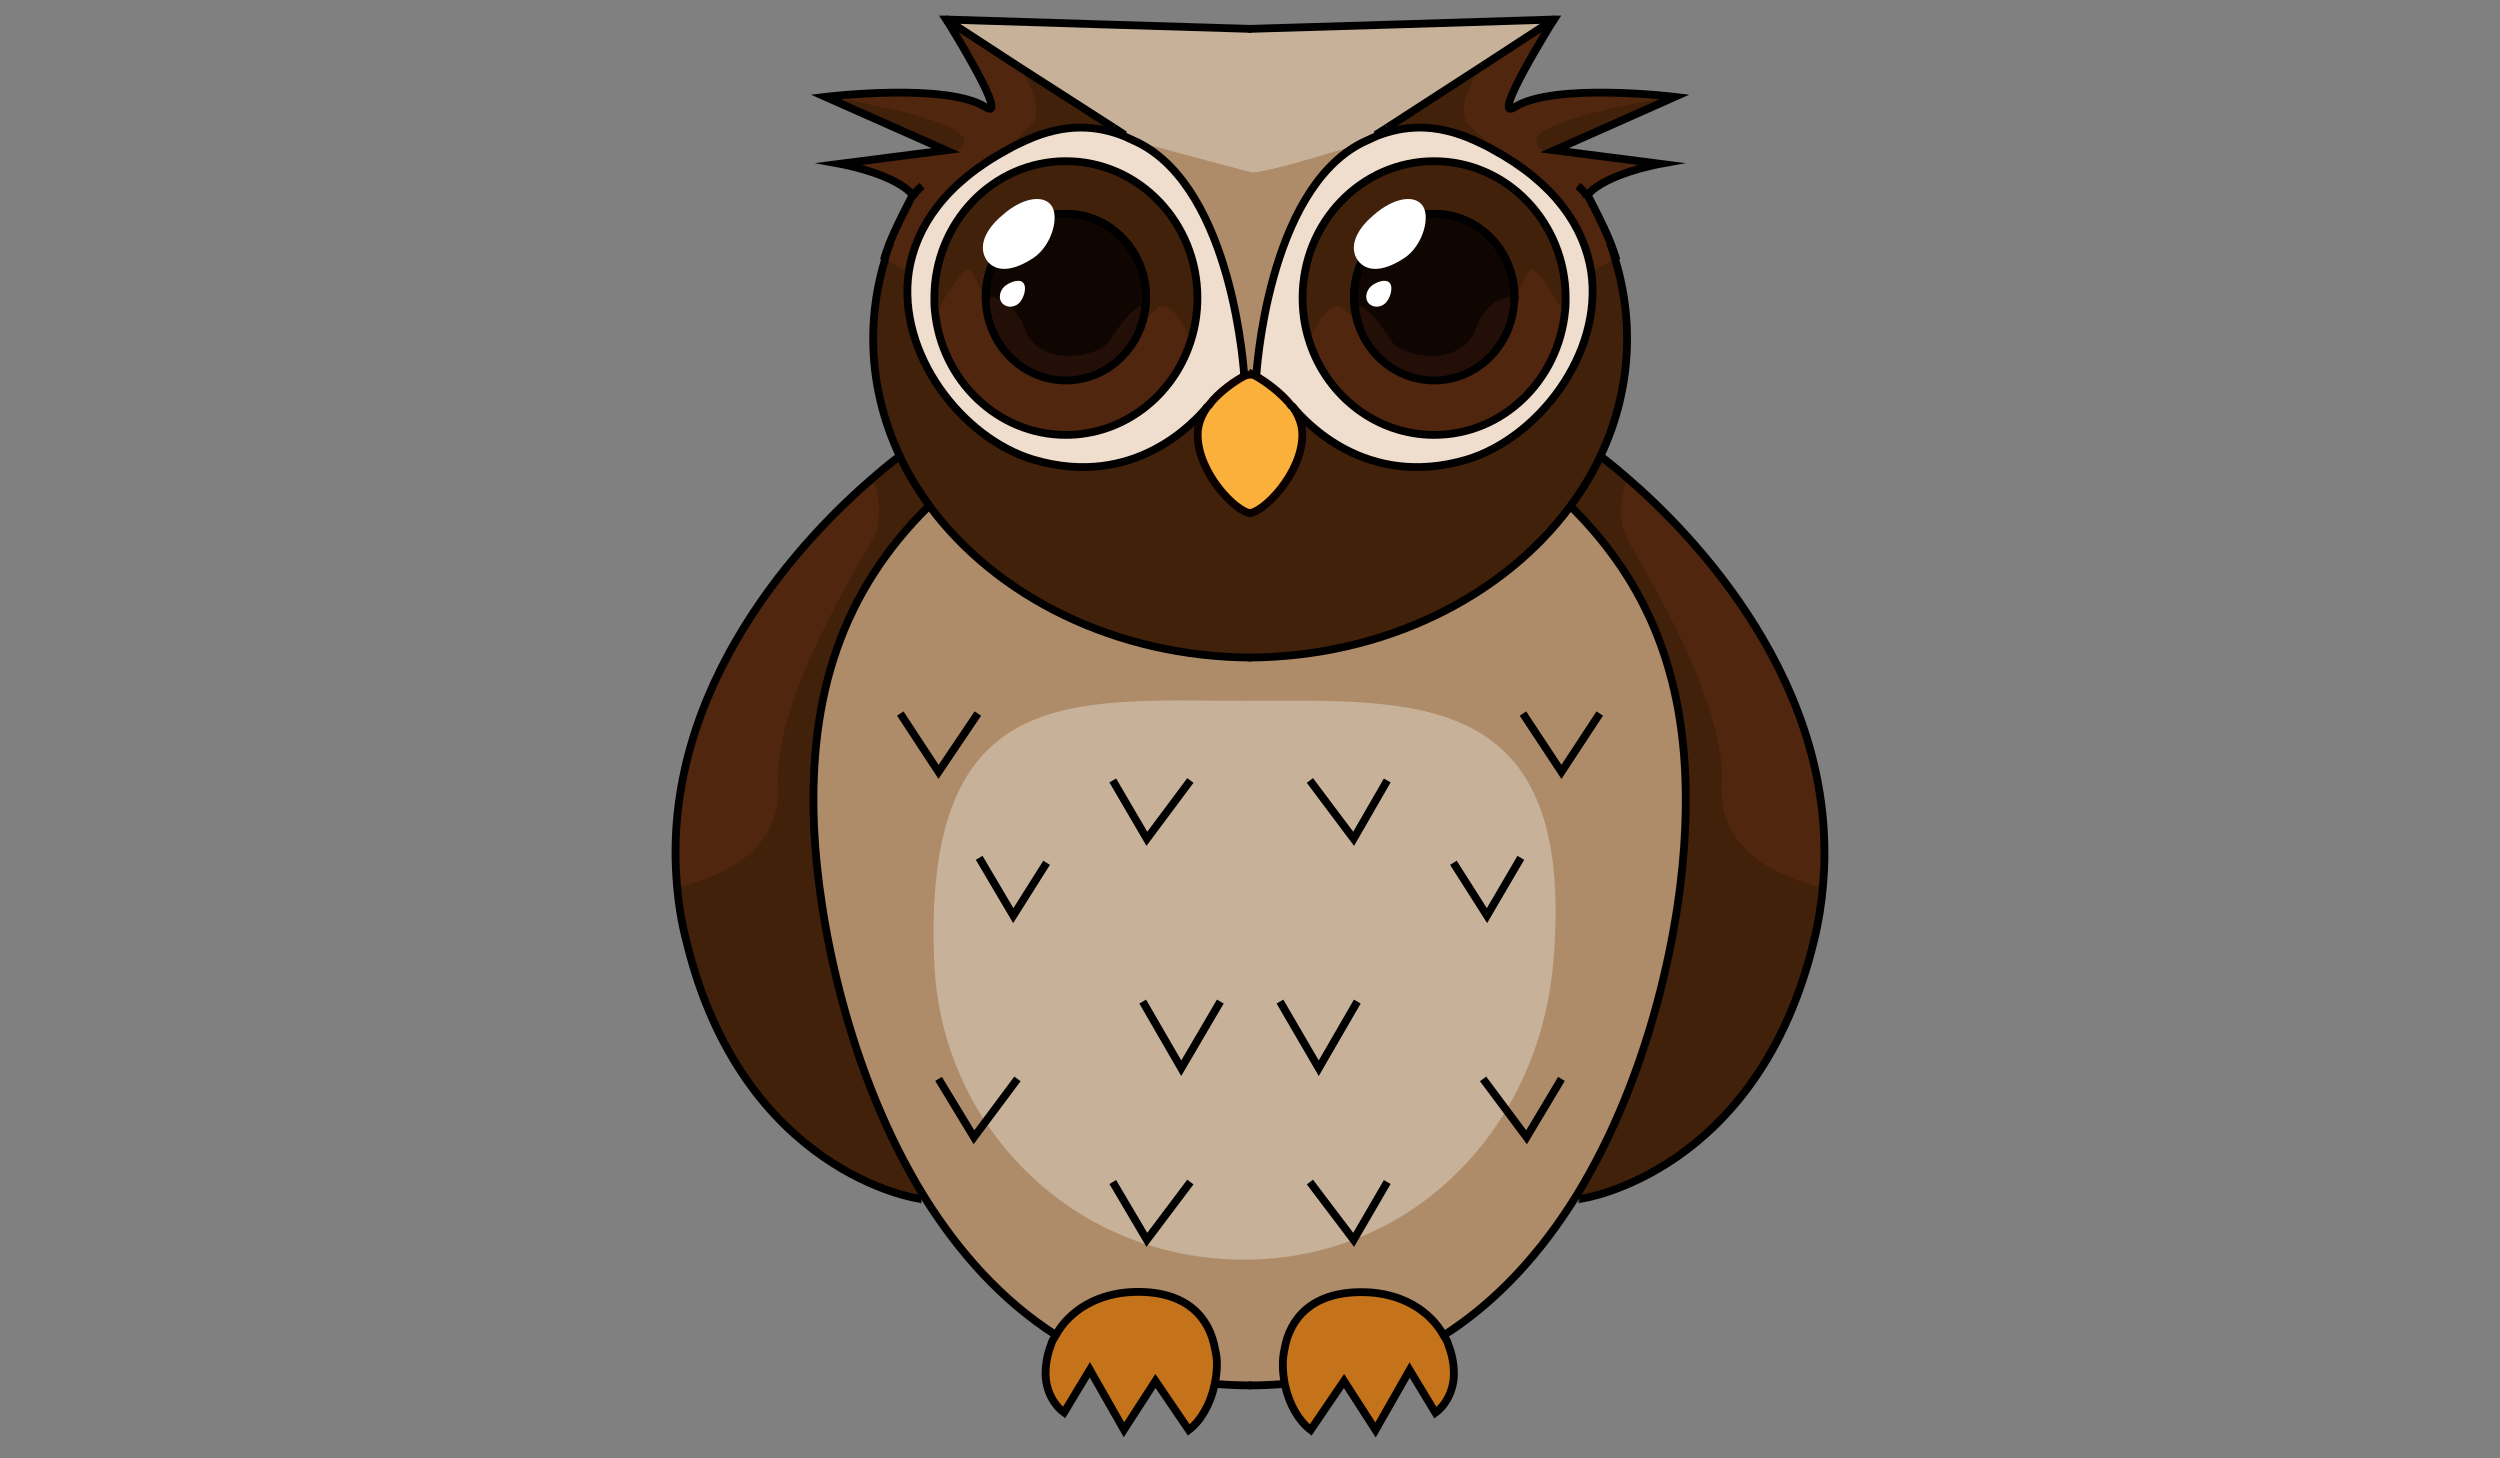<?xml version="1.0" encoding="utf-8"?>
<!-- Generator: Adobe Illustrator 18.1.1, SVG Export Plug-In . SVG Version: 6.00 Build 0)  -->
<!DOCTYPE svg PUBLIC "-//W3C//DTD SVG 1.1//EN" "http://www.w3.org/Graphics/SVG/1.1/DTD/svg11.dtd">
<svg version="1.1" id="Vrstva_1" xmlns="http://www.w3.org/2000/svg" xmlns:xlink="http://www.w3.org/1999/xlink" x="0px" y="0px"
	 viewBox="0 0 960 560" enable-background="new 0 0 960 560" xml:space="preserve">
<rect x="0" y="0" width="960" height="560" fill="#808080" stroke="none"/>
<g id="Vrstva_1_1_" display="none">
	<path display="inline" fill="none" stroke="#000000" stroke-miterlimit="10" d="M798.6,160.5"/>
	<rect x="413.9" y="-127.5" display="inline" fill="none" stroke="#0A0000" stroke-miterlimit="10" width="772.4" height="974.5"/>
</g>
<g id="base">
	<path fill="#AF8C69" d="M480.6,252.5c52.2-0.2,98-23.5,123.6-58.1l0.2,0.2c33.3,32.8,46.4,72.1,44,123.4
		c-1.7,36.8-13.1,95.1-42.1,141.9c-13.1,21-29.7,39.8-50.5,53l0,0c-5.5-10.3-17-16.7-30.5-17c-20.2-0.5-28.9,10.1-30.9,22.1l0,0
		c-0.8,4.6-0.6,9.3,0.3,13.9c-4.6,0.5-9.3,0.6-14,0.6s-9.5-0.2-14-0.6c0.9-4.6,1.1-9.3,0.3-13.9l0,0c-2.1-12-10.9-22.6-30.9-22.1
		c-13.3,0.2-24.9,6.8-30.5,17l0,0c-20.8-13.3-37.4-32-50.5-53C326,413,314.3,354.8,312.6,318c-2.2-51.1,10.9-90.7,44-123.4l0.2-0.2
		C382.5,229.2,428.2,252.4,480.6,252.5z"/>
</g>
<g id="mirror">
	<g>
		<g>
			<g id="XMLID_13_">
				<g id="fill_x5F_bottom_12_">
					<path fill="#C4731A" d="M436,495.7c27.8-0.6,34.1,19.7,30.6,36c-1.6,7.6-5.4,14-9.9,17.4l-12.8-18.8L431.7,549l-12.9-23
						l-9.9,16.4c-4.1-3-7.1-8.7-7.1-15c0-5.4,1.3-10.3,3.6-14.4C411.2,502.5,422.6,495.8,436,495.7z"/>
					<path fill="#AF8C69" d="M480.6,495.7v36.6c-4.7,0-9.5-0.2-14-0.6c3.5-16.3-3-36.6-30.6-36c-13.3,0.2-24.8,6.8-30.5,17l0,0
						c-20.8-13.3-37.4-32-50.5-53c-29-46.9-40.7-105.1-42.4-141.9c-2.2-51.1,10.9-90.7,44-123.4l0.2-0.2
						c25.7,34.7,71.5,57.9,123.6,58.1v36.4c0,0-68,5.5-80.3-15.1c-16.6-27.5-40.6-35-62.6-23c-27.6,14.7,1.1,177.8,22.2,193
						c27.6,19.7,42.9-0.8,62.3,21.1C440.1,485.3,457.1,485,480.6,495.7z"/>
					<path fill="#42210B" d="M397,176.5c38.8,11.5,62.3-14.7,66.9-20.4c-2.2,3.2-3.8,6.8-3.9,10.9c-0.2,14.8,15,30.3,20.7,30.3v55.2
						c-52.2-0.2-98-23.5-123.6-58.1c-4.4-6.2-8.4-12.5-11.4-19.1c-6.6-14-10.3-29.2-10.3-45.3c0-10.4,1.6-20.7,4.6-30.5
						c0.6-2.2,1.3-4.4,2.2-6.5c3-7.3,7.4-15.5,8.5-17.8c0,0,0-0.2,0.2-0.2c0.2-0.2,0.2-0.5,0.2-0.5c-6.8-8.4-27.9-12-27.9-12
						l40.6-5.2l-46.5-20.4c0,0,46.2-5.5,61.4,3.9c9.9,6.3-14.5-32.7-15-33.6L432,51.7l-0.2,0.5c-10.3-3.9-22.4-5.4-37.9,1.7
						c-2.2,0.9-4.6,2.2-6.6,3.3C317.9,94.3,355,164,397,176.5z"/>
					<path fill="#C7B299" d="M480.6,11.1V143c0,0-1.1,0.6-2.8,1.4c0,0-3.9-71.5-40.9-89.9c-1.7-0.8-3.5-1.6-5.2-2.4l0.2-0.5
						L363.4,7.5l0,0l60.7,1.7L480.6,11.1z"/>
					<path fill="#EFDECE" d="M397,176.5c-42.1-12.5-79.2-82.4-9.6-119.1c2.1-1.3,4.4-2.2,6.6-3.3c15.5-7.1,27.8-5.7,37.9-1.7
						c1.7,0.8,3.6,1.6,5.2,2.4c36.9,18.3,40.9,89.9,40.9,89.9c-3.5,1.7-9.2,5.5-13.1,10.7c0,0-0.2,0.5-0.8,0.9
						C459.3,161.8,436,188.2,397,176.5z M457.1,131.7C457.1,131.7,457.1,131.3,457.1,131.7c1.9-5.5,2.8-11.2,2.8-17.2
						c0-29-22.6-52.5-50.5-52.5S359,85.4,359,114.5s22.6,52.5,50.5,52.5C431.6,167,450.3,152.2,457.1,131.7z"/>
					<path fill="#42210B" d="M409.3,82.3c-17,0-30.8,14.4-30.8,32c0,17.8,13.9,32,30.8,32c17,0,30.8-14.4,30.8-32
						C440.2,96.6,426.4,82.3,409.3,82.3z M358.8,114.1c0-29,22.6-52.5,50.5-52.5s50.5,23.5,50.5,52.5c0,6.2-0.9,11.8-2.8,17.2
						c0,0,0,0,0,0.2c-6.8,20.5-25.7,35.3-47.7,35.3C381.4,167,358.8,143.2,358.8,114.1z"/>
					<path fill="#0F0602" d="M378.5,114.1c0-17.8,13.9-32,30.8-32c17,0,30.8,14.4,30.8,32c0,17.8-13.9,32-30.8,32
						C392.4,146.5,378.5,132,378.5,114.1z"/>
					<path fill="#42210B" d="M263.7,361.6c-26.4-109,82.1-186.4,82.1-186.4c3.2,6.8,7.1,13.1,11.4,19.1l-0.2,0.2
						c-33.3,32.8-46.4,72.3-44.2,123.4c1.7,36.8,13.1,95.1,42.4,141.9l-1.1,0.8l0,0C352.3,460.7,285.3,450.2,263.7,361.6z"/>
					<path fill="#FBB03B" d="M480.6,143v54.3c-5.7,0-20.8-15.5-20.7-30.3c0-4.1,1.7-7.7,3.9-10.9c0.6-0.6,0.8-0.9,0.8-0.9
						c3.9-5.2,9.9-8.8,13.1-10.7C479.7,143.5,480.6,143,480.6,143z"/>
					<path fill="#51260E" d="M350.1,76.1c0.2-0.2,0.2-0.5,0.3-0.6c-1.1,2.2-5.5,10.3-8.5,17.8C344.3,87.3,347,81.6,350.1,76.1z"/>
					<g id="fill_x5F_bottom_15_">
						<path fill="#C4731A" d="M524,495.7c-27.8-0.6-34.1,19.7-30.6,36c1.6,7.6,5.4,14,9.9,17.4l12.8-18.8l12.1,18.8l12.9-23
							l9.9,16.4c4.1-3,7.1-8.7,7.1-15c0-5.4-1.3-10.3-3.6-14.4C548.8,502.5,537.4,495.8,524,495.7z"/>
						<path fill="#AF8C69" d="M479.4,495.7v36.6c4.7,0,9.5-0.2,14-0.6c-3.5-16.3,3-36.6,30.6-36c13.3,0.2,24.8,6.8,30.5,17l0,0
							c20.8-13.3,37.4-32,50.5-53c29-46.9,40.7-105.1,42.4-141.9c2.2-51.1-10.9-90.7-44-123.4l-0.2-0.2
							c-25.7,34.7-71.5,57.9-123.6,58.1v36.4c0,0,68,5.5,80.3-15.1c16.6-27.5,40.6-35,62.6-23c27.6,14.7-1.1,177.8-22.2,193
							c-27.3,19.7-42.9-0.8-62.3,21.1C520.1,485.3,502.9,485,479.4,495.7z"/>
						<path fill="#42210B" d="M563,176.5c-38.8,11.5-62.3-14.7-66.9-20.4c2.2,3.2,3.8,6.8,3.9,10.9c0.2,14.8-15,30.3-20.7,30.3v55.2
							c52.2-0.2,98-23.5,123.6-58.1c4.6-6.2,8.4-12.5,11.5-19.1c6.6-14,10.3-29.2,10.3-45.3c0-10.4-1.6-20.7-4.6-30.5
							c-0.6-2.2-1.3-4.4-2.2-6.5c-2.8-7.3-7.4-15.5-8.5-17.8c0,0,0-0.2-0.2-0.2c-0.2-0.2-0.2-0.5-0.2-0.5c6.8-8.4,27.9-12,27.9-12
							l-40.6-5.2L642.7,37c0,0-46.2-5.5-61.4,3.9c-9.9,6.3,14.5-32.7,15-33.6l-68.5,44.2L528,52c10.3-3.9,22.4-5.4,37.9,1.7
							c2.2,0.9,4.6,2.2,6.6,3.3C642.2,94.3,605.3,164,563,176.5z"/>
						<path fill="#C7B299" d="M475.4,11.1l3.9,131.9c0,0,1.1,0.6,2.8,1.4c0,0,3.9-71.5,40.9-89.9c1.7-0.8,3.5-1.6,5.2-2.4l-0.2-0.5
							l68.5-44.2l0,0l-61.1,1.7L475.4,11.1z"/>
						<path fill="#EFDECE" d="M563,176.5c42.1-12.5,79.2-82.4,9.6-119.1c-2.1-1.3-4.4-2.2-6.6-3.3c-15.5-7.1-27.8-5.7-37.9-1.7
							c-1.7,0.8-3.6,1.6-5.2,2.4c-36.9,18.3-40.9,89.9-40.9,89.9c3.5,1.7,9.2,5.5,13.1,10.7c0,0,0.2,0.5,0.8,0.9
							C500.7,161.8,524.3,188.2,563,176.5z M503,131.7C502.9,131.7,502.9,131.3,503,131.7c-1.9-5.5-2.8-11.2-2.8-17.2
							c0-29,22.6-52.5,50.5-52.5c27.9,0,50.5,23.5,50.5,52.5S578.6,167,550.7,167C528.6,167,509.8,152.2,503,131.7z"/>
						<path fill="#42210B" d="M550.7,82.3c17,0,30.8,14.4,30.8,32c0,17.8-13.9,32-30.8,32c-17,0-30.8-14.4-30.8-32
							S533.6,82.3,550.7,82.3z M601.2,114.1c0-29-22.6-52.5-50.5-52.5s-50.5,23.5-50.5,52.5c0,6.2,0.9,11.8,2.8,17.2c0,0,0,0,0,0.2
							c6.8,20.5,25.7,35.3,47.7,35.3C578.6,167,601.2,143.2,601.2,114.1z"/>
						<path fill="#0F0602" d="M581.5,114.1c0-17.8-13.9-32-30.8-32c-17,0-30.8,14.4-30.8,32c0,17.8,13.9,32,30.8,32
							C567.7,146.5,581.5,132,581.5,114.1z"/>
						<path fill="#42210B" d="M696.3,361.6c26.4-109-81.7-186.4-81.7-186.4c-3.2,6.8-7.1,13.1-11.5,19.1l0.2,0.2
							c33.3,32.7,46.5,72.1,44,123.2c-1.7,36.8-13.1,95.1-42.4,141.9l1.1,0.8l0,0C608,460.7,675,450.2,696.3,361.6z"/>
						<path fill="#FBB03B" d="M479.4,143v54.3c5.7,0,20.8-15.5,20.7-30.3c0-4.1-1.7-7.7-3.9-10.9c-0.6-0.6-0.8-0.9-0.8-0.9
							c-3.9-5.2-9.9-8.8-13.1-10.7C480.6,143.5,479.4,143,479.4,143z"/>
						<path fill="#51260E" d="M609.9,76.1c-0.2-0.2-0.2-0.5-0.3-0.6c1.1,2.2,5.7,10.3,8.5,17.8C615.9,87.3,613,81.6,609.9,76.1z"/>
					</g>
					<path fill="#C7B299" d="M596.4,370.1c-5.5,62.5-53.2,113.6-118.8,113.6s-116-51-118.8-113.6c-4.9-108.6,53.2-101,118.8-101
						S605.9,263.6,596.4,370.1z"/>
				</g>
				<g id="fill_x5F_top_12_">
					<path display="none" fill="#AF8C69" d="M480.6,495.7v36.6c-4.7,0-9.5-0.2-14-0.6c0.9-4.6,1.1-9.3,0.3-13.9l0,0
						c-2.1-12-10.9-22.6-30.9-22.1c-13.3,0.2-24.9,6.8-30.5,17l0,0c-20.8-13.3-37.4-32-50.5-53c-29-46.9-40.7-105.1-42.4-141.9
						c-2.2-51.1,10.9-90.7,44-123.4l0.2-0.2c25.7,34.7,71.3,57.9,123.6,58.1v243.3L480.6,495.7L480.6,495.7z"/>
					<path fill="#FBB03B" d="M480.6,143.5v54c-5.7,0-20.8-15.5-20.7-30.3c0-4.1,1.7-7.7,3.9-10.9c0.6-0.6,0.8-0.9,0.8-0.9
						c3.9-5.2,9.9-8.8,13.1-10.7C479.4,143.5,480.6,143.5,480.6,143.5z"/>
					<path fill="#AF8C69" d="M480.6,66.2l2.5,1.6l-2.2,74.8c0,0-1.7,0.9-3.5,1.9c0,0-3.9-68.5-40.9-86.9c-1.7-0.8-3.5-1.6-5.2-2.4
						l0.2-0.5l-4.4-2.8"/>
					<path fill="#EFDECE" d="M457,131.7C457,131.7,457.1,131.3,457,131.7c1.9-5.5,2.8-11.2,2.8-17.2c0-29-22.6-52.5-50.5-52.5
						s-50.5,23.5-50.5,52.5c0,1.7,0,3.3,0.2,4.9c2.5,26.7,24.1,47.7,50.3,47.7C431.4,167,450.2,152.2,457,131.7z M349,104.2
						c2.7-17,13.9-33.9,38.2-46.9c2.1-1.3,4.4-2.2,6.6-3.3c15.5-7.1,27.8-5.7,37.9-1.7c1.7,0.8,3.5,1.6,5.2,2.4
						c36.9,18.3,40.9,89.9,40.9,89.9c-3.5,1.7-9.2,5.5-13.1,10.7c0,0-0.2,0.5-0.8,0.9c-4.6,5.5-27.9,31.9-66.9,20.4
						C369.5,168.3,344.3,135.9,349,104.2z"/>
					<path fill="#C4731A" d="M466.4,531.7c-1.6,7.6-5.4,14-9.9,17.4l-12.8-18.8L431.6,549l-13.1-23l-9.9,16.4c-4.1-3-7.1-8.7-7.1-15
						c0-3.9,0.8-7.7,2.1-11c0,0,11.5-8.4,19.6-8.4c18.5,0,24.1,11.5,33.6,11.5c5.7,0,9-1.4,9-1.4l0.8-0.2l0,0
						C467.7,522.4,467.4,527.1,466.4,531.7z"/>
					<path fill="#51260E" d="M447.3,117.6c3.9,0.9,10.1,11,9.6,14c0,0,0,0,0,0.2c-6.8,20.5-25.7,35.3-47.7,35.3
						c-26.2,0-47.8-21-50.3-47.7h0.8c0,0,9.9-16.4,12.1-15.9c2.2,0.5,6.5,12,6.5,12l0,0c0.6,17.2,14.2,31.1,30.8,31.1
						c12.8,0,23.5-8,28.2-19.4l0,0C438,126.3,443.4,116.5,447.3,117.6z"/>
					<path fill="#230F07" d="M440.1,117c-0.2,3.6-1.1,6.9-2.2,10.1l0,0c-4.7,11.5-15.6,19.4-28.2,19.4c-16.7,0-30.1-13.9-30.8-31.1
						c0-0.5,0-0.8,0-1.3c0,0,9.6-1.6,14.7,12.5c5.2,14.2,27.6,11.2,32.3,4.4C430.5,124.1,435.7,117,440.1,117z"/>
					<path fill="#51260E" d="M350.6,75.3c0.2-0.2,0.2-0.5,0.2-0.5c-6.8-8.4-27.9-12-27.9-12l40.6-5.2c0,0,4.1,2.8,6.5-2.4
						C374.4,45.8,317,37,317,37s46.2-5.5,61.4,3.9c9.9,6.3-14.5-32.7-15-33.6l27.3,17.5l0,0c0.6,0.8,12.1,17,4.7,23.7
						c-4.7,4.4-8.4,8.4-8.4,8.4c-24.3,12.8-35.5,29.8-38.2,46.9c-0.9-0.2-1.7-0.5-2.5-0.8c-3.9-2.2-6.6-3.6-6.8-3.8
						c0.6-2.2,1.3-4.4,2.2-6.5C344.9,85.7,349.2,77.7,350.6,75.3C350.6,75.5,350.6,75.3,350.6,75.3z"/>
					<path fill="#51260E" d="M350.1,76.1c0.2-0.2,0.2-0.5,0.3-0.6c-1.1,2.2-5.5,10.3-8.5,17.8C344.1,87.3,347,81.6,350.1,76.1z"/>
					<path fill="#51260E" d="M335.1,183.6c0,0,5.4,13.1,0,23.4c-5.4,10.3-38.2,61.9-36.3,94.4c1.9,32.7-38.8,39.1-38.8,39.1
						C252.9,262.8,311,204.2,335.1,183.6z"/>
					<g id="fill_x5F_top_15_">
						<path display="none" fill="#AF8C69" d="M479.4,495.7v36.6c4.7,0,9.5-0.2,14-0.6c-0.9-4.6-1.1-9.3-0.3-13.9l0,0
							c2.1-12,10.9-22.6,30.9-22.1c13.3,0.2,24.9,6.8,30.5,17l0,0c20.8-13.3,37.4-32,50.5-53c29-46.9,40.7-105.1,42.1-141.9
							c2.2-51.1-10.9-90.7-44-123.4l-0.2-0.2c-25.7,34.7-71.3,57.9-123.6,58.1L479.4,495.7L479.4,495.7z"/>
						<path fill="#FBB03B" d="M479.4,143.5v54c5.7,0,20.8-15.5,20.7-30.3c0-4.1-1.7-7.7-3.9-10.9c-0.6-0.6-0.8-0.9-0.8-0.9
							c-3.9-5.2-9.9-8.8-13.1-10.7C480.6,143.5,479.4,143.5,479.4,143.5z"/>
						<path fill="#AF8C69" d="M479.1,66l0.3,77c0,0,1.1,0.5,2.8,1.4c0,0,3.9-68.5,40.9-86.9c1.7-0.8,3.5-1.6,5.2-2.4l-0.2-0.5
							l4.4-2.8C531.1,52.5,481.9,68.4,479.1,66z"/>
						<path fill="#EFDECE" d="M503,131.7C503,131.7,503,131.3,503,131.7c-1.9-5.5-2.8-11.2-2.8-17.2c0-29,22.6-52.5,50.5-52.5
							c27.9,0,50.5,23.5,50.5,52.5c0,1.7,0,3.3-0.2,4.9c-2.5,26.7-24,47.7-50.3,47.7C528.6,167,509.8,152.2,503,131.7z M611,104.2
							c-2.7-17-13.9-33.9-38-46.9c-2.1-1.3-4.4-2.2-6.6-3.3c-15.5-7.1-27.8-5.7-37.9-1.7c-1.7,0.8-3.5,1.6-5.2,2.4
							c-36.9,18.3-40.9,89.9-40.9,89.9c3.5,1.7,9.2,5.5,13.1,10.7c0,0,0.2,0.5,0.8,0.9c4.6,5.5,27.9,31.9,66.9,20.4
							C590.6,168.3,615.9,135.9,611,104.2z"/>
						<path fill="#C4731A" d="M493.4,531.7c1.6,7.6,5.4,14,9.9,17.4l12.8-18.8l12.1,18.8l13.1-23l9.9,16.4c4.1-3,7.1-8.7,7.1-15
							c0-3.9-0.8-7.7-2.1-11c0,0-11.5-8.4-19.6-8.4c-18.5,0-24.1,11.5-33.6,11.5c-5.7,0-9-1.4-9-1.4l-0.8-0.2l0,0
							C492.3,522.4,492.5,527.1,493.4,531.7z"/>
						<path fill="#51260E" d="M512.7,117.6c-3.9,0.9-10.1,11-9.6,14c0,0,0,0,0,0.2c6.8,20.5,25.7,35.3,47.7,35.3
							c26.4,0,47.8-21,50.3-47.7h-0.8c0,0-9.9-16.4-12.1-15.9c-2.2,0.5-6.5,12-6.5,12l0,0c-0.6,17.2-14.2,31.1-30.8,31.1
							c-12.8,0-23.5-8-28.2-19.4l0,0C522,126.3,516.6,116.5,512.7,117.6z"/>
						<path fill="#230F07" d="M520.1,117c0.2,3.6,1.1,6.9,2.2,10.1l0,0c4.7,11.5,15.6,19.4,28.2,19.4c16.7,0,30.1-13.9,30.8-31.1
							c0-0.5,0-0.8,0-1.3c0,0-9.6-1.6-14.7,12.5c-5.2,14.2-27.6,11.2-32.3,4.4C529.9,124.1,524.5,117,520.1,117z"/>
						<path fill="#51260E" d="M609.4,75.3c-0.2-0.2-0.2-0.5-0.2-0.5c6.8-8.4,27.9-12,27.9-12l-40.6-5.2c0,0-4.1,2.8-6.5-2.4
							C585.6,45.8,643,37,643,37s-46.2-5.5-61.4,3.9c-9.9,6.3,14.5-32.7,15-33.6l-27.3,17.5l0,0c-0.6,0.8-12.1,17-4.7,23.7
							c4.7,4.4,8.4,8.4,8.4,8.4c24.3,12.8,35.5,29.8,38,46.9c0.9-0.2,1.7-0.5,2.5-0.8c3.9-2.2,6.6-3.6,6.8-3.8
							c-0.6-2.2-1.3-4.4-2.2-6.5C615.1,85.7,610.8,77.7,609.4,75.3C609.5,75.5,609.4,75.3,609.4,75.3z"/>
						<path fill="#51260E" d="M610,76.1c-0.2-0.2-0.2-0.5-0.3-0.6c1.1,2.2,5.5,10.3,8.5,17.8C615.9,87.3,613.2,81.6,610,76.1z"/>
						<path fill="#51260E" d="M624.9,183.6c0,0-5.4,13.1,0,23.4c5.4,10.3,38.2,61.9,36.3,94.4c-1.9,32.7,38.8,39.3,38.8,39.3
							C707.1,262.8,649.2,204.2,624.9,183.6z"/>
					</g>
				</g>
				<g id="outlines_12_">
					<path fill="none" stroke="#000000" stroke-width="3" stroke-miterlimit="10" d="M350.6,75.3c0.9-1.4,2.1-2.8,3.5-3.9"/>
					<path fill="none" stroke="#000000" stroke-width="3" stroke-miterlimit="10" d="M339.7,99.6c0.6-2.2,1.3-4.4,2.2-6.5"/>
					<ellipse fill="none" stroke="#000000" stroke-width="3" stroke-miterlimit="10" cx="409.3" cy="114.1" rx="30.8" ry="32"/>
					<path fill="none" stroke="#000000" stroke-width="3" stroke-miterlimit="10" d="M480.6,252.5c-52.2-0.2-98-23.5-123.6-58.1
						c-4.4-6.2-8.4-12.5-11.4-19.1c-6.6-14-10.3-29.2-10.3-45.3c0-10.4,1.6-20.7,4.6-30.5"/>
					<path fill="none" stroke="#0A0000" stroke-width="3" stroke-miterlimit="10" d="M464.2,155.6c3.9-5.2,10.3-9.5,13.6-11.2
						c1.7-0.9,5.4-0.5,5.4-0.5"/>
					<path fill="none" stroke="#0A0000" stroke-width="3" stroke-miterlimit="10" d="M480.6,197.1c-5.7,0-20.8-15.5-20.7-30.3
						c0-4.1,1.7-7.7,3.9-10.9"/>
					<path fill="none" stroke="#000000" stroke-width="3" stroke-miterlimit="10" d="M457,131.7c-6.8,20.5-25.7,35.3-47.7,35.3
						c-26.2,0-47.8-21-50.3-47.7c-0.2-1.6-0.2-3.3-0.2-4.9c0-29,22.6-52.5,50.5-52.5s50.5,23.5,50.5,52.5
						C459.8,120.3,458.9,126.1,457,131.7"/>
					<path fill="none" stroke="#000000" stroke-width="3" stroke-miterlimit="10" d="M378.5,115.4c0-0.5,0-0.8,0-1.3
						c0-17.8,13.9-32,30.8-32c16.9,0,30.8,14.4,30.8,32c0,0.9,0,1.7-0.2,2.5c-0.2,3.6-1.1,6.9-2.2,10.1"/>
					<path fill="none" stroke="#000000" stroke-width="3" stroke-miterlimit="10" d="M464.5,155.2c0,0-0.2,0.5-0.8,0.9
						c-4.6,5.5-27.9,31.9-66.9,20.4c-27.3-8.2-52.5-40.6-47.8-72.3c2.7-17,13.9-33.9,38.2-46.9c2.1-1.3,4.4-2.2,6.6-3.3
						c15.5-7.1,27.8-5.7,37.9-1.7c1.7,0.8,3.5,1.6,5.2,2.4c36.9,18.3,40.9,89.9,40.9,89.9"/>
					<polyline fill="none" stroke="#000000" stroke-width="3" stroke-miterlimit="10" points="363.4,7.5 424.3,9.4 480.6,11.1 					
						"/>
					<line fill="none" stroke="#000000" stroke-width="3" stroke-miterlimit="10" x1="390.7" y1="25.3" x2="363.4" y2="7.5"/>
					<line fill="none" stroke="#000000" stroke-width="3" stroke-miterlimit="10" x1="427.6" y1="49" x2="390.7" y2="25.3"/>
					<line fill="none" stroke="#000000" stroke-width="3" stroke-miterlimit="10" x1="431.9" y1="51.8" x2="427.6" y2="49"/>
					<path fill="none" stroke="#000000" stroke-width="3" stroke-miterlimit="10" d="M364,7.5c0,0,0,0-0.6,0
						c0.6,0.9,24.9,39.9,15,33.6c-15-9.5-61.4-3.9-61.4-3.9l46.2,20.5l-40.6,5.2c0,0,21.1,3.8,27.9,12c0,0,0,0.2-0.2,0.5
						c0,0,0,0.2-0.2,0.2c-1.1,2.2-5.5,10.3-8.5,17.8c-0.9,2.4-1.7,4.6-2.2,6.5"/>
					<path fill="none" stroke="#000000" stroke-width="3" stroke-miterlimit="10" d="M405.5,512.7c-20.8-13.3-37.4-32-50.5-53
						c-29-46.9-40.7-105.1-42.4-141.9c-2.2-51.1,10.9-90.7,44-123.4"/>
					<path fill="none" stroke="#000000" stroke-width="3" stroke-miterlimit="10" d="M480.6,532c-4.7,0-9.5-0.2-14-0.6
						c-0.2,0-0.3,0-0.3,0"/>
					<path fill="none" stroke="#000000" stroke-width="3" stroke-miterlimit="10" d="M353.8,460.7h-0.2"/>
					<path fill="none" stroke="#000000" stroke-width="3" stroke-miterlimit="10" d="M345.4,175.2c0,0-3.9,2.8-10.3,8.4
						c-24.1,20.7-82.2,79.2-75.1,156.8c0.6,6.9,1.7,13.9,3.6,21.1c21.5,88.7,88.5,98.9,90.1,98.9l0,0"/>
					<path fill="none" stroke="#000000" stroke-width="3" stroke-miterlimit="10" d="M466.4,531.7c-1.6,7.6-5.4,14-9.9,17.4
						l-12.8-18.8L431.6,549l-13.1-23l-9.9,16.4c-4.1-3-7.1-8.7-7.1-15c0-3.9,0.8-7.7,2.1-11c0.3-1.3,0.9-2.2,1.6-3.3
						c5.5-10.3,17-16.7,30.5-17c20.2-0.5,28.9,10.1,30.9,22.1l0,0C467.7,522.4,467.4,527.1,466.4,531.7z"/>
					<polyline fill="none" stroke="#000000" stroke-width="3" stroke-miterlimit="10" points="345.7,274 360.4,296.4 375.5,274 
											"/>
					<polyline fill="none" stroke="#000000" stroke-width="3" stroke-miterlimit="10" points="376,329.4 389.1,351.6 401.9,331.3 
											"/>
					<polyline fill="none" stroke="#000000" stroke-width="3" stroke-miterlimit="10" points="427.3,299.7 440.4,322.1 457.1,299.7 
											"/>
					<polyline fill="none" stroke="#000000" stroke-width="3" stroke-miterlimit="10" points="438.8,384.6 453.6,410.2 468.6,384.6 
											"/>
					<polyline fill="none" stroke="#000000" stroke-width="3" stroke-miterlimit="10" points="360.4,414.3 374,436.7 390.7,414.3 
											"/>
					<polyline fill="none" stroke="#000000" stroke-width="3" stroke-miterlimit="10" points="427.3,453.9 440.4,476.1 457.1,453.9 
											"/>
					<path fill="none" stroke="#000000" stroke-width="3" stroke-miterlimit="10" d="M390.7,25.3L390.7,25.3"/>
					<g id="outlines_15_">
						<path fill="none" stroke="#000000" stroke-width="3" stroke-miterlimit="10" d="M609.4,75.3c-0.9-1.4-2.1-2.8-3.5-3.9"/>
						<path fill="none" stroke="#000000" stroke-width="3" stroke-miterlimit="10" d="M620.3,99.6c-0.6-2.2-1.3-4.4-2.2-6.5"/>
						<ellipse fill="none" stroke="#000000" stroke-width="3" stroke-miterlimit="10" cx="550.7" cy="114.1" rx="30.8" ry="32"/>
						<path fill="none" stroke="#000000" stroke-width="3" stroke-miterlimit="10" d="M479.4,252.5c52.2-0.2,98-23.5,123.6-58.1
							c4.6-6.2,8.4-12.5,11.5-19.1c6.6-14,10.3-29.2,10.3-45.3c0-10.4-1.6-20.7-4.6-30.5"/>
						<path fill="none" stroke="#0A0000" stroke-width="3" stroke-miterlimit="10" d="M496.1,156.1c-3.9-5.2-10.6-9.9-13.9-11.7
							c-1.7-0.9-2.8-1.4-2.8-1.4"/>
						<path fill="none" stroke="#0A0000" stroke-width="3" stroke-miterlimit="10" d="M479.4,197.1c5.7,0,20.8-15.5,20.7-30.3
							c0-4.1-1.7-7.7-3.9-10.9"/>
						<path fill="none" stroke="#000000" stroke-width="3" stroke-miterlimit="10" d="M503,131.7c6.8,20.5,25.7,35.3,47.7,35.3
							c26.4,0,47.8-21,50.3-47.7c0.2-1.6,0.2-3.3,0.2-4.9c0-29-22.6-52.5-50.5-52.5s-50.5,23.5-50.5,52.5
							C500.2,120.3,501.1,126.1,503,131.7"/>
						<path fill="none" stroke="#000000" stroke-width="3" stroke-miterlimit="10" d="M581.6,115.4c0-0.5,0-0.8,0-1.3
							c0-17.8-13.9-32-30.8-32c-16.9,0-30.8,14.4-30.8,32c0,0.9,0,1.7,0.2,2.5c0.2,3.6,1.1,6.9,2.2,10.1"/>
						<path fill="none" stroke="#000000" stroke-width="3" stroke-miterlimit="10" d="M495.5,155.2c0,0,0.2,0.5,0.8,0.9
							c4.6,5.5,27.9,31.9,66.9,20.4c27.3-8.2,52.5-40.6,47.8-72.3c-2.7-17-13.9-33.9-38-46.9c-2.1-1.3-4.4-2.2-6.6-3.3
							c-15.5-7.1-27.8-5.7-37.9-1.7c-1.7,0.8-3.5,1.6-5.2,2.4c-36.9,18.3-40.9,89.9-40.9,89.9"/>
						<polyline fill="none" stroke="#000000" stroke-width="3" stroke-miterlimit="10" points="596.6,7.5 535.9,9.4 479.4,11.1 
													"/>
						<line fill="none" stroke="#000000" stroke-width="3" stroke-miterlimit="10" x1="569.3" y1="25.3" x2="596.6" y2="7.5"/>
						<line fill="none" stroke="#000000" stroke-width="3" stroke-miterlimit="10" x1="532.7" y1="49" x2="569.3" y2="25.3"/>
						<line fill="none" stroke="#000000" stroke-width="3" stroke-miterlimit="10" x1="528.3" y1="51.8" x2="532.7" y2="49"/>
						<path fill="none" stroke="#000000" stroke-width="3" stroke-miterlimit="10" d="M596.1,7.5c0,0,0,0,0.6,0
							c-0.6,0.9-24.9,39.9-15,33.6c15-9.5,61.4-3.9,61.4-3.9l-46.2,20.5l40.6,5.2c0,0-21.1,3.8-27.9,12c0,0,0,0.2,0.2,0.5
							c0,0,0,0.2,0.2,0.2c1.1,2.2,5.5,10.3,8.5,17.8c0.9,2.4,1.7,4.6,2.2,6.5"/>
						<path fill="none" stroke="#000000" stroke-width="3" stroke-miterlimit="10" d="M554.5,512.7c20.8-13.3,37.4-32,50.5-53
							c29-46.9,40.7-105.1,42.1-141.9c2.2-51.1-10.9-90.7-44-123.4"/>
						<path fill="none" stroke="#000000" stroke-width="3" stroke-miterlimit="10" d="M479.4,532c4.7,0,9.5-0.2,14-0.6
							c0.2,0,0.3,0,0.3,0"/>
						<path fill="none" stroke="#000000" stroke-width="3" stroke-miterlimit="10" d="M606.2,460.7h0.2"/>
						<path fill="none" stroke="#000000" stroke-width="3" stroke-miterlimit="10" d="M614.6,175.2c0,0,3.9,2.8,10.3,8.4
							c24.1,20.7,82.2,79.4,75.1,156.8c-0.6,6.9-1.7,13.9-3.5,21.1c-21.5,88.7-88.5,98.9-90.1,98.9l0,0"/>
						<path fill="none" stroke="#000000" stroke-width="3" stroke-miterlimit="10" d="M493.4,531.7c1.6,7.6,5.4,14,9.9,17.4
							l12.8-18.8l12.1,18.8l13.1-23l9.9,16.4c4.1-3,7.1-8.7,7.1-15c0-3.9-0.8-7.7-2.1-11c-0.3-1.3-0.9-2.2-1.6-3.3
							c-5.5-10.3-17-16.7-30.5-17c-20.2-0.5-28.9,10.1-30.9,22.1l0,0C492.3,522.4,492.5,527.1,493.4,531.7z"/>
						<polyline fill="none" stroke="#000000" stroke-width="3" stroke-miterlimit="10" points="614.3,274 599.6,296.4 584.8,274 
													"/>
						<polyline fill="none" stroke="#000000" stroke-width="3" stroke-miterlimit="10" points="584,329.4 571,351.6 558.1,331.3 
													"/>
						<polyline fill="none" stroke="#000000" stroke-width="3" stroke-miterlimit="10" points="532.7,299.7 519.8,322.1 503,299.7 
													"/>
						<polyline fill="none" stroke="#000000" stroke-width="3" stroke-miterlimit="10" points="521.2,384.6 506.4,410.2 
							491.5,384.6 						"/>
						<polyline fill="none" stroke="#000000" stroke-width="3" stroke-miterlimit="10" points="599.6,414.3 586.2,436.7 
							569.5,414.3 						"/>
						<polyline fill="none" stroke="#000000" stroke-width="3" stroke-miterlimit="10" points="532.7,453.9 519.8,476.1 503,453.9 
													"/>
						<path fill="none" stroke="#000000" stroke-width="3" stroke-miterlimit="10" d="M569.3,25.3L569.3,25.3"/>
					</g>
				</g>
			</g>
		</g>
	</g>
</g>
<g id="top">
	<g id="eye_lens">
		<path id="eye_lens_2" fill="#FFFFFF" d="M403.5,78.6c3.5,4.1,0.6,15.5-6.6,20.4c-7.4,4.9-13.7,5.7-17.4,1.7
			c-3.5-4.1-3.2-10.9,5.7-18.3C392,76.4,400,74.5,403.5,78.6z"/>
		<path id="eye_lens_1" fill="#FFFFFF" d="M392.9,108.6c1.6,1.7,0.2,6.2-1.7,7.9c-1.9,1.7-4.7,1.7-6.3,0s-1.1-4.7,0.8-6.5
			C387.7,108.3,391.5,106.9,392.9,108.6z"/>
	</g>
	<g id="eye_lens_1_">
		<path id="eye_lens_2_1_" fill="#FFFFFF" d="M546,78.6c3.5,4.1,0.6,15.5-6.6,20.4c-7.4,4.9-13.7,5.7-17.4,1.7
			c-3.6-3.9-3.2-10.9,5.7-18.3C534.6,76.4,542.5,74.5,546,78.6z"/>
		<path id="eye_lens_1_1_" fill="#FFFFFF" d="M533.6,108.6c1.6,1.7,0.2,6.2-1.7,7.9s-4.7,1.7-6.3,0c-1.6-1.7-1.1-4.7,0.8-6.5
			C528.3,108.3,532.1,106.9,533.6,108.6z"/>
	</g>
</g>
</svg>
